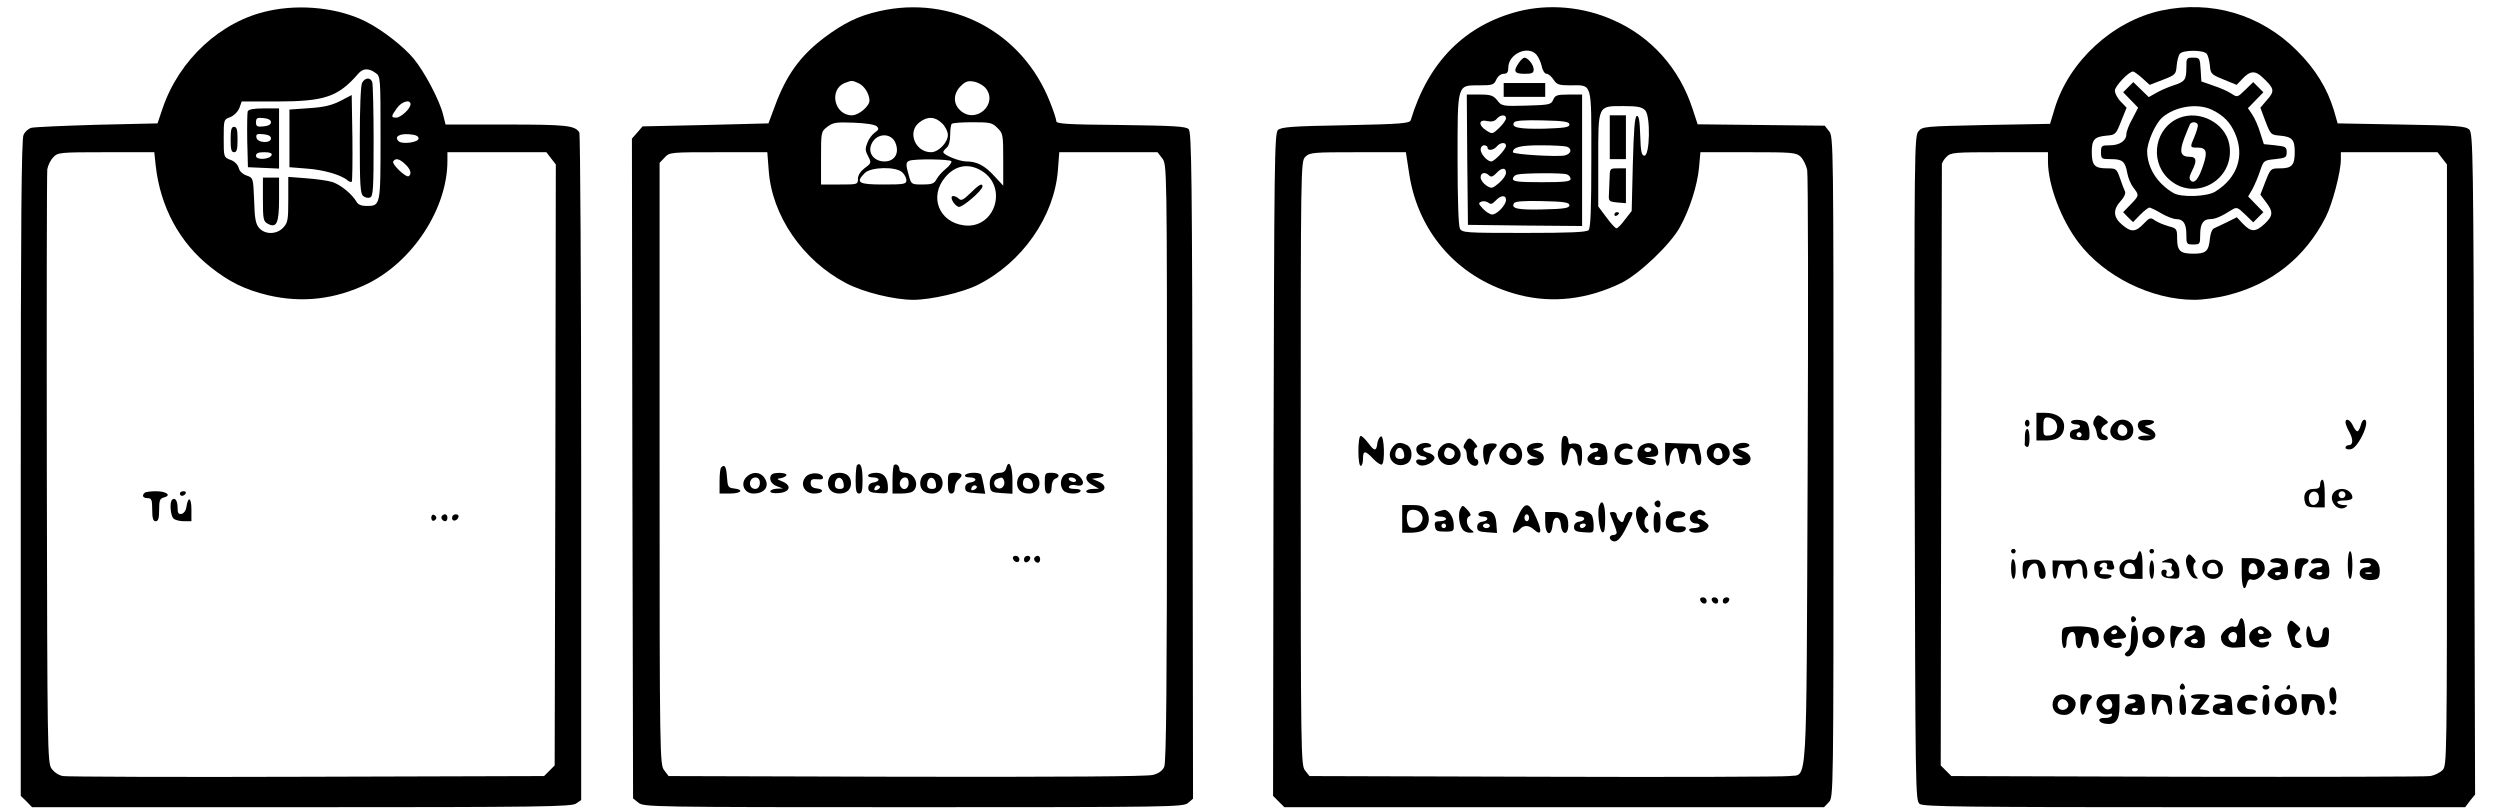 <?xml version="1.0" standalone="no"?>
<!DOCTYPE svg PUBLIC "-//W3C//DTD SVG 20010904//EN"
 "http://www.w3.org/TR/2001/REC-SVG-20010904/DTD/svg10.dtd">
<svg version="1.0" xmlns="http://www.w3.org/2000/svg"
 width="1084pt" height="352pt" viewBox="0 0 1084 352"
 preserveAspectRatio="xMidYMid meet">

<g transform="translate(0,352) scale(0.1,-0.1)"
fill="#000000" stroke="none">
<path d="M1165 3473 c-207 -44 -388 -211 -460 -423 l-22 -65 -262 -6 c-143 -4
-272 -10 -284 -13 -13 -3 -29 -17 -35 -31 -9 -19 -12 -382 -12 -1446 l0 -1420
25 -24 24 -25 1168 0 c1041 0 1171 2 1191 16 l22 15 0 1442 c0 793 -4 1447 -8
1453 -20 30 -55 34 -315 34 l-265 0 -11 44 c-15 61 -80 184 -126 240 -43 53
-138 127 -208 162 -116 59 -280 78 -422 47z m463 -269 c22 -15 22 -18 22 -283
0 -296 0 -294 -62 -294 -21 0 -36 6 -42 18 -20 34 -70 75 -106 86 -19 6 -70
13 -112 16 l-78 6 0 -99 c0 -87 -2 -100 -22 -121 -28 -30 -78 -31 -104 -2 -15
17 -20 40 -22 119 -4 98 -4 99 -33 109 -17 6 -31 19 -34 33 -4 14 -18 29 -36
35 -29 11 -29 12 -29 93 0 81 0 82 28 92 17 7 33 23 40 40 l10 28 151 0 c209
0 267 20 354 120 20 24 45 26 75 4z m152 -136 c0 -19 -42 -58 -62 -58 -23 0
-23 5 3 41 20 29 59 40 59 17z m35 -148 c0 -18 -72 -27 -87 -12 -19 19 3 33
45 30 29 -2 42 -8 42 -18z m-1140 -117 c20 -180 103 -335 239 -442 81 -64 148
-97 248 -121 148 -35 292 -18 432 50 197 97 346 327 346 532 l0 38 214 0 215
0 20 -26 21 -27 -2 -1303 -3 -1303 -23 -23 -23 -23 -1027 -3 c-565 -2 -1041 0
-1059 3 -18 3 -38 16 -50 33 -17 26 -18 81 -20 1297 -1 699 0 1284 2 1301 3
17 14 40 26 52 19 21 27 22 229 22 l209 0 6 -57z m1082 5 c24 -22 29 -43 15
-52 -12 -7 -74 52 -67 64 10 16 27 12 52 -12z"/>
<path d="M1570 3161 c-6 -12 -10 -110 -10 -249 0 -191 2 -232 15 -242 8 -7 22
-10 30 -6 13 5 15 40 15 245 0 132 -3 246 -6 255 -8 22 -31 20 -44 -3z"/>
<path d="M1475 3082 c-37 -19 -72 -27 -135 -31 l-85 -6 0 -125 0 -125 75 -6
c72 -5 149 -27 177 -51 7 -6 16 -9 18 -6 3 3 4 89 3 191 l-3 185 -50 -26z"/>
<path d="M1074 3037 c-2 -7 -3 -65 -2 -128 l3 -114 68 -3 67 -3 0 131 0 130
-65 0 c-45 0 -67 -4 -71 -13z m101 -47 c0 -10 -12 -16 -32 -18 -28 -3 -33 0
-33 18 0 18 5 21 33 18 20 -2 32 -8 32 -18z m0 -70 c0 -23 -59 -20 -63 3 -3
15 2 18 30 15 21 -2 33 -8 33 -18z m3 -72 c-7 -20 -68 -23 -68 -4 0 12 10 16
36 16 24 0 34 -4 32 -12z"/>
<path d="M1000 2915 c0 -42 3 -55 15 -55 12 0 15 13 15 55 0 42 -3 55 -15 55
-12 0 -15 -13 -15 -55z"/>
<path d="M1140 2655 c0 -85 2 -95 21 -105 38 -21 49 2 49 106 l0 94 -35 0 -35
0 0 -95z"/>
<path d="M627 1383 c-13 -12 -7 -23 13 -23 17 0 20 -7 20 -50 0 -38 4 -50 15
-50 11 0 15 12 15 49 0 41 3 50 21 54 34 9 11 27 -35 27 -23 0 -46 -3 -49 -7z"/>
<path d="M780 1380 c0 -5 4 -10 9 -10 6 0 13 5 16 10 3 6 -1 10 -9 10 -9 0
-16 -4 -16 -10z"/>
<path d="M746 1353 c-11 -11 -7 -68 6 -81 7 -7 27 -12 45 -12 l33 0 0 52 c0
52 -15 58 -22 8 -2 -14 -11 -26 -20 -28 -14 -3 -18 3 -18 27 0 30 -11 46 -24
34z"/>
<path d="M1870 1275 c0 -9 5 -15 11 -13 6 2 11 8 11 13 0 5 -5 11 -11 13 -6 2
-11 -4 -11 -13z"/>
<path d="M1917 1284 c-8 -8 1 -24 14 -24 5 0 9 7 9 15 0 15 -12 20 -23 9z"/>
<path d="M1960 1274 c0 -17 22 -14 28 4 2 7 -3 12 -12 12 -9 0 -16 -7 -16 -16z"/>
<path d="M3810 3471 c-88 -20 -152 -51 -237 -115 -103 -78 -164 -162 -213
-296 l-28 -75 -273 -7 -273 -6 -23 -27 -23 -26 2 -1431 3 -1430 24 -19 c23
-18 56 -19 1191 -19 1119 0 1169 1 1191 18 l22 19 -2 1444 c-2 1256 -4 1446
-17 1459 -12 12 -62 15 -294 18 -236 2 -280 5 -280 17 0 8 -12 45 -27 82 -119
304 -426 467 -743 394z m-87 -312 c25 -11 47 -47 47 -75 0 -25 -47 -64 -76
-64 -77 0 -101 112 -31 140 30 12 32 12 60 -1z m550 -20 c58 -70 -43 -160
-110 -97 -31 29 -30 72 3 105 20 20 31 24 57 19 18 -3 40 -16 50 -27z m-188
-154 c14 -13 25 -36 25 -50 0 -33 -41 -75 -73 -75 -69 0 -104 88 -51 129 35
28 69 26 99 -4z m-283 -13 c10 -10 8 -15 -9 -27 -11 -8 -26 -27 -32 -44 -10
-24 -10 -34 3 -58 15 -29 14 -31 -15 -52 -18 -14 -29 -31 -29 -46 0 -25 -2
-25 -80 -25 l-80 0 0 114 c0 113 0 115 27 136 25 19 38 21 115 18 52 -2 92 -8
100 -16z m523 -7 c24 -23 25 -30 25 -137 l0 -113 -39 42 c-41 45 -75 63 -121
63 -30 0 -100 28 -100 41 0 3 7 12 15 19 9 7 15 29 15 55 0 23 3 45 7 48 3 4
44 7 90 7 76 0 86 -2 108 -25z m-441 -68 c16 -43 -6 -77 -49 -77 -46 0 -74 38
-56 76 22 49 88 50 105 1z m-551 -114 c13 -197 147 -392 336 -491 74 -39 208
-72 291 -72 76 0 215 32 280 65 193 97 331 296 347 496 l6 79 213 0 213 0 20
-26 c21 -27 21 -27 21 -1320 0 -961 -3 -1300 -12 -1319 -7 -16 -24 -29 -49
-35 -24 -7 -398 -9 -1069 -8 l-1031 3 -19 25 c-19 24 -20 59 -20 1329 l0 1305
22 23 c21 23 25 23 233 23 l212 0 6 -77z m792 38 c3 -5 -8 -20 -24 -33 -16
-13 -34 -33 -40 -45 -10 -19 -20 -23 -61 -23 -48 0 -49 1 -59 38 -14 48 -14
59 2 65 22 9 176 7 182 -2z m132 -42 c116 -72 56 -254 -78 -236 -108 14 -151
125 -81 208 44 53 102 63 159 28z m-345 -6 c10 -9 18 -24 18 -35 0 -16 -9 -18
-100 -18 -108 0 -122 8 -80 50 26 26 134 29 162 3z"/>
<path d="M3716 1503 c-3 -3 -6 -33 -6 -65 0 -45 3 -58 15 -58 12 0 15 13 15
59 0 56 -9 79 -24 64z"/>
<path d="M3876 1503 c-3 -3 -6 -33 -6 -65 l0 -58 38 0 c20 0 42 4 48 8 34 23
12 82 -32 82 -14 0 -24 6 -24 14 0 17 -14 28 -24 19z m64 -78 c0 -25 -23 -35
-35 -15 -10 16 2 40 20 40 9 0 15 -9 15 -25z"/>
<path d="M4363 1491 c-3 -14 -13 -21 -28 -21 -30 0 -47 -22 -43 -57 3 -26 7
-28 51 -31 l47 -3 0 60 c0 60 -16 92 -27 52z m-10 -54 c8 -20 -9 -41 -27 -34
-19 8 -21 33 -3 40 20 9 25 8 30 -6z"/>
<path d="M3127 1493 c-4 -3 -7 -30 -7 -60 l0 -53 45 0 c49 0 62 17 18 22 -26
3 -28 7 -31 51 -3 44 -10 56 -25 40z"/>
<path d="M3235 1450 c-26 -29 -7 -70 32 -70 50 0 72 33 47 69 -19 27 -55 27
-79 1z m58 -12 c6 -19 -3 -38 -18 -38 -18 0 -28 17 -21 35 7 18 33 20 39 3z"/>
<path d="M3347 1463 c-16 -15 -5 -42 21 -51 l27 -10 -27 -1 c-16 -1 -28 -6
-28 -12 0 -6 16 -9 37 -7 48 4 58 32 16 50 -27 11 -27 12 -5 15 12 3 22 9 22
14 0 10 -53 12 -63 2z"/>
<path d="M3496 1455 c-30 -31 -10 -75 34 -75 38 0 48 18 13 22 -20 2 -28 9
-28 23 0 16 6 19 29 17 19 -2 27 1 24 10 -7 20 -53 21 -72 3z"/>
<path d="M3602 1458 c-7 -7 -12 -21 -12 -33 0 -28 19 -45 50 -45 31 0 50 17
50 45 0 28 -19 45 -50 45 -14 0 -31 -5 -38 -12z m56 -36 c3 -17 -2 -22 -17
-22 -14 0 -21 6 -21 18 0 38 33 41 38 4z"/>
<path d="M3765 1460 c-4 -6 5 -10 19 -10 32 0 34 -17 4 -22 -15 -2 -23 -10
-23 -23 0 -16 8 -21 43 -23 39 -3 42 -2 42 23 0 42 -17 65 -50 65 -16 0 -32
-4 -35 -10z m44 -61 c-16 -10 -23 -4 -14 10 3 6 11 8 17 5 6 -4 5 -9 -3 -15z"/>
<path d="M4002 1458 c-7 -7 -12 -21 -12 -33 0 -29 19 -45 52 -45 36 0 56 36
39 69 -13 23 -59 29 -79 9z m56 -36 c3 -17 -2 -22 -17 -22 -14 0 -21 6 -21 18
0 38 33 41 38 4z"/>
<path d="M4110 1425 c0 -33 4 -45 15 -45 9 0 15 9 15 24 0 13 7 29 15 36 23
19 18 30 -15 30 -29 0 -30 -2 -30 -45z"/>
<path d="M4185 1460 c-4 -6 5 -10 19 -10 32 0 34 -17 4 -22 -15 -2 -23 -10
-23 -23 0 -16 8 -21 44 -23 l43 -3 -7 38 c-4 21 -9 41 -11 45 -7 12 -62 10
-69 -2z m44 -61 c-16 -10 -23 -4 -14 10 3 6 11 8 17 5 6 -4 5 -9 -3 -15z"/>
<path d="M4422 1458 c-7 -7 -12 -21 -12 -33 0 -29 19 -45 52 -45 36 0 56 36
39 69 -13 23 -59 29 -79 9z m56 -36 c3 -16 -2 -22 -16 -22 -22 0 -32 17 -24
38 7 20 37 9 40 -16z"/>
<path d="M4530 1425 c0 -33 4 -45 15 -45 10 0 15 10 15 29 0 16 6 31 15 35 26
10 16 26 -15 26 -29 0 -30 -2 -30 -45z"/>
<path d="M4612 1458 c-7 -7 -12 -21 -12 -33 0 -12 5 -26 12 -33 15 -15 64 -16
73 -2 4 6 -7 10 -25 10 -20 0 -29 4 -24 11 3 6 17 8 29 5 31 -8 41 10 19 35
-19 21 -54 25 -72 7z m53 -18 c3 -5 -1 -10 -9 -10 -8 0 -18 5 -21 10 -3 6 1
10 9 10 8 0 18 -4 21 -10z"/>
<path d="M4717 1463 c-14 -14 -6 -33 21 -47 l27 -15 -27 -1 c-16 0 -28 -5 -28
-11 0 -6 16 -9 37 -7 48 4 57 32 16 50 l-28 12 28 4 c15 2 25 8 22 13 -7 10
-58 12 -68 2z"/>
<path d="M4392 1098 c6 -18 28 -21 28 -4 0 9 -7 16 -16 16 -9 0 -14 -5 -12
-12z"/>
<path d="M4440 1094 c0 -9 5 -14 12 -12 18 6 21 28 4 28 -9 0 -16 -7 -16 -16z"/>
<path d="M4487 1104 c-8 -8 1 -24 14 -24 5 0 9 7 9 15 0 15 -12 20 -23 9z"/>
<path d="M4208 2683 c-30 -29 -40 -35 -50 -25 -7 7 -18 12 -25 12 -18 0 2 -39
23 -47 15 -5 104 71 104 89 0 16 -16 7 -52 -29z"/>
<path d="M6585 3471 c-234 -60 -392 -220 -468 -472 -5 -14 -40 -17 -282 -22
-238 -4 -280 -8 -294 -21 -15 -15 -16 -144 -19 -1452 l-2 -1435 24 -24 25 -25
1170 0 1170 0 21 22 c20 22 20 26 20 1454 0 1394 0 1432 -19 1455 l-19 24
-275 3 -276 3 -22 67 c-57 176 -180 313 -344 385 -130 58 -278 71 -410 38z
m77 -188 c9 -10 19 -33 23 -50 3 -18 13 -33 21 -33 7 0 21 -11 30 -25 14 -22
24 -25 71 -25 99 0 93 22 93 -318 0 -219 -3 -301 -12 -310 -9 -9 -85 -12 -280
-12 -254 0 -268 1 -278 19 -6 12 -10 125 -10 298 0 332 -3 323 94 323 57 0 64
2 74 25 7 15 20 25 32 25 15 0 20 7 20 27 0 59 85 98 122 56z m472 -242 c23
-25 20 -196 -4 -196 -12 0 -16 18 -18 88 -2 64 -6 87 -15 84 -9 -3 -13 -61
-17 -208 l-5 -204 -29 -37 c-15 -21 -32 -38 -37 -38 -5 0 -24 21 -44 48 l-35
47 0 199 c0 243 -3 236 110 236 62 0 80 -4 94 -19z m-1023 -279 c41 -259 221
-456 477 -521 145 -37 296 -19 442 52 77 38 213 167 254 242 42 75 76 182 83
258 l6 67 207 0 c192 0 208 -1 228 -20 11 -11 24 -37 28 -57 4 -20 5 -607 2
-1305 -6 -1424 1 -1311 -80 -1323 -24 -3 -501 -5 -1061 -3 l-1019 3 -19 24
c-18 23 -19 58 -19 1332 0 1296 0 1309 20 1329 19 19 33 20 228 20 l208 0 15
-98z"/>
<path d="M6586 3248 c-26 -37 -20 -48 24 -48 33 0 40 3 40 19 0 20 -25 51 -40
51 -5 0 -16 -10 -24 -22z"/>
<path d="M6520 3130 l0 -30 90 0 90 0 0 30 0 30 -90 0 -90 0 0 -30z"/>
<path d="M6362 2828 l3 -283 248 -3 247 -2 0 285 0 285 -58 0 c-50 0 -59 -3
-67 -22 -9 -22 -17 -23 -117 -26 -103 -3 -107 -2 -126 23 -17 21 -28 25 -76
25 l-56 0 2 -282z m168 179 c0 -7 -13 -26 -30 -42 -28 -27 -30 -27 -55 -11
-36 23 -34 50 3 41 20 -4 33 -1 42 10 15 18 40 20 40 2z m275 -27 c0 -12 -20
-15 -110 -18 -109 -2 -144 5 -130 27 4 8 44 11 123 9 96 -2 117 -6 117 -18z
m-275 -92 c0 -15 -50 -68 -64 -68 -17 0 -46 32 -46 52 0 10 7 18 15 18 8 0 15
-4 15 -10 0 -15 26 -12 40 5 15 18 40 20 40 3z m264 -4 c24 -9 19 -31 -9 -38
-29 -7 -225 4 -225 14 0 22 32 30 121 30 54 0 104 -3 113 -6z m-264 -113 c0
-11 -14 -31 -31 -45 -29 -24 -31 -25 -55 -10 -13 9 -24 25 -24 35 0 21 20 25
37 8 8 -8 16 -5 30 9 23 26 43 27 43 3z m264 -7 c9 -3 16 -12 16 -20 0 -11
-25 -14 -125 -14 -102 0 -125 3 -125 14 0 8 8 17 18 19 26 7 198 8 216 1z
m-264 -111 c0 -22 -39 -63 -60 -63 -9 0 -27 11 -40 25 -20 22 -21 25 -6 31 9
3 22 1 30 -5 10 -8 17 -6 31 9 22 24 45 26 45 3z m275 -23 c0 -12 -21 -16
-114 -18 -111 -3 -141 4 -126 27 4 8 45 11 123 9 96 -2 117 -6 117 -18z"/>
<path d="M6980 2925 l0 -95 35 0 35 0 0 95 0 95 -35 0 -35 0 0 -95z"/>
<path d="M6979 2743 c-1 -27 -2 -59 -3 -73 -1 -22 4 -25 37 -28 l37 -3 0 75 0
76 -35 0 c-35 0 -35 0 -36 -47z"/>
<path d="M7000 2589 c0 -5 5 -7 10 -4 6 3 10 8 10 11 0 2 -4 4 -10 4 -5 0 -10
-5 -10 -11z"/>
<path d="M5890 1565 c0 -37 4 -65 10 -65 6 0 10 14 10 30 0 38 9 38 45 0 15
-16 32 -27 37 -24 14 9 10 126 -4 122 -7 -3 -14 -17 -16 -31 -4 -35 -13 -34
-40 3 -13 17 -27 30 -32 30 -6 0 -10 -29 -10 -65z"/>
<path d="M6770 1564 c0 -48 3 -65 13 -62 6 3 13 15 15 29 2 13 5 30 8 38 8 23
34 -8 34 -40 0 -16 5 -29 10 -29 6 0 10 20 10 44 0 36 -4 46 -20 51 -11 3 -24
3 -30 0 -5 -3 -10 3 -10 14 0 12 -7 21 -15 21 -12 0 -15 -14 -15 -66z"/>
<path d="M6353 1600 c-8 -12 -9 -21 -3 -25 6 -3 10 -16 10 -29 0 -25 17 -46
37 -46 7 0 13 7 13 15 0 8 -4 15 -10 15 -5 0 -10 11 -10 25 0 14 5 25 12 25 6
0 3 9 -7 20 -22 25 -27 25 -42 0z"/>
<path d="M6035 1576 c-29 -44 18 -91 65 -66 27 14 27 65 1 80 -31 16 -49 12
-66 -14z m53 -24 c3 -17 -2 -22 -17 -22 -14 0 -21 6 -21 18 0 38 33 41 38 4z"/>
<path d="M6152 1591 c-21 -13 -10 -46 16 -49 12 -2 20 -7 17 -12 -3 -4 -14 -6
-25 -3 -24 6 -27 -15 -4 -24 21 -8 64 13 64 32 0 8 -11 17 -25 21 -30 7 -33
24 -4 24 11 0 17 5 14 10 -8 12 -35 13 -53 1z"/>
<path d="M6246 1581 c-34 -38 12 -94 59 -73 31 14 38 49 14 73 -24 24 -51 24
-73 0z m53 -10 c17 -11 7 -41 -13 -41 -19 0 -29 17 -22 35 6 17 15 18 35 6z"/>
<path d="M6434 1585 c-8 -21 0 -80 11 -80 6 0 11 12 13 27 2 14 10 32 18 38 8
7 14 16 14 20 0 13 -51 8 -56 -5z"/>
<path d="M6517 1582 c-24 -26 -21 -49 8 -68 37 -24 75 -6 75 35 0 47 -52 68
-83 33z m53 -17 c13 -16 6 -35 -15 -35 -18 0 -28 17 -21 35 7 19 20 19 36 0z"/>
<path d="M6632 1591 c-21 -13 -10 -44 18 -52 25 -7 25 -7 -3 -8 -32 -1 -33
-24 -1 -29 49 -7 68 48 21 63 l-22 8 23 4 c12 2 22 9 22 14 0 11 -40 12 -58 0z"/>
<path d="M6897 1594 c-11 -11 3 -24 18 -17 8 3 15 0 15 -6 0 -6 -6 -11 -14
-11 -7 0 -19 -7 -26 -15 -19 -22 4 -43 45 -42 33 1 35 3 35 37 0 20 -5 41 -12
48 -13 13 -50 16 -61 6z m43 -58 c0 -11 -19 -15 -25 -6 -3 5 1 10 9 10 9 0 16
-2 16 -4z"/>
<path d="M7018 1589 c-25 -14 -23 -65 2 -79 22 -12 60 -5 60 11 0 5 -11 9 -24
9 -14 0 -28 5 -31 10 -11 18 16 41 38 34 14 -4 18 -2 15 7 -6 18 -38 22 -60 8z"/>
<path d="M7118 1589 c-11 -6 -18 -22 -18 -38 0 -22 7 -31 29 -41 29 -12 51 -7
51 10 0 5 -12 11 -27 13 -26 4 -26 4 5 6 24 1 32 6 32 19 0 37 -36 52 -72 31z
m42 -19 c0 -5 -7 -10 -15 -10 -8 0 -15 5 -15 10 0 6 7 10 15 10 8 0 15 -4 15
-10z"/>
<path d="M7220 1550 c0 -28 5 -50 10 -50 6 0 10 13 10 29 0 32 26 63 34 40 3
-8 6 -24 8 -37 4 -31 22 -33 26 -2 6 46 11 54 27 40 8 -7 15 -23 15 -36 0 -12
5 -26 10 -29 16 -10 22 19 12 56 l-8 34 -72 2 -72 3 0 -50z"/>
<path d="M7418 1589 c-26 -15 -22 -56 7 -75 23 -15 27 -15 50 0 59 39 4 111
-57 75z m50 -37 c3 -17 -2 -22 -17 -22 -14 0 -21 6 -21 18 0 38 33 41 38 4z"/>
<path d="M7520 1585 c-14 -17 -6 -33 24 -45 19 -8 18 -9 -9 -9 -27 -1 -28 -2
-13 -17 11 -11 25 -14 42 -10 36 9 35 43 -1 58 l-28 12 28 4 c15 2 25 8 22 13
-9 14 -51 11 -65 -6z"/>
<path d="M7177 1344 c-8 -8 1 -24 14 -24 5 0 9 7 9 15 0 15 -12 20 -23 9z"/>
<path d="M6934 1326 c-9 -25 1 -109 14 -114 9 -3 12 14 12 62 0 61 -13 87 -26
52z"/>
<path d="M6080 1270 l0 -60 36 0 c19 0 44 4 54 10 26 14 34 57 15 86 -12 19
-24 24 -60 24 l-45 0 0 -60z m78 28 c28 -28 -6 -78 -44 -64 -14 5 -20 57 -7
69 10 11 38 8 51 -5z"/>
<path d="M6332 1313 c-11 -20 -5 -71 11 -90 5 -7 19 -13 31 -13 20 1 20 2 4
14 -20 15 -24 52 -6 58 8 3 5 12 -9 27 -20 22 -22 22 -31 4z"/>
<path d="M6577 1270 c-18 -43 -22 -60 -12 -60 7 0 18 7 25 15 16 19 39 19 61
-1 32 -29 37 -10 11 49 -33 76 -51 75 -85 -3z m53 5 c0 -8 -4 -15 -10 -15 -5
0 -10 7 -10 15 0 8 5 15 10 15 6 0 10 -7 10 -15z"/>
<path d="M7101 1317 c-25 -31 20 -131 46 -103 4 5 2 11 -4 13 -17 6 -17 50 -1
55 8 3 5 12 -8 26 -18 19 -23 20 -33 9z"/>
<path d="M6238 1303 c-27 -7 -22 -23 7 -23 14 0 25 -4 25 -10 0 -5 -12 -10
-26 -10 -21 0 -25 -4 -22 -22 3 -20 9 -23 43 -23 39 0 40 1 38 35 -1 30 -25
62 -42 59 -3 -1 -14 -3 -23 -6z m32 -63 c0 -5 -4 -10 -10 -10 -5 0 -10 5 -10
10 0 6 5 10 10 10 6 0 10 -4 10 -10z"/>
<path d="M6428 1302 c-25 -5 -23 -22 2 -22 27 0 25 -18 -2 -22 -15 -2 -23 -10
-23 -23 0 -16 8 -21 43 -23 l43 -3 -3 42 c-3 44 -22 60 -60 51z m32 -62 c0 -5
-7 -10 -15 -10 -8 0 -15 5 -15 10 0 6 7 10 15 10 8 0 15 -4 15 -10z"/>
<path d="M6843 1303 c-20 -7 -15 -23 7 -23 27 0 25 -18 -2 -22 -15 -2 -23 -10
-23 -23 0 -16 8 -21 43 -23 42 -3 42 -3 42 30 0 18 -4 38 -8 44 -9 14 -43 24
-59 17z m32 -63 c-3 -5 -10 -10 -16 -10 -5 0 -9 5 -9 10 0 6 7 10 16 10 8 0
12 -4 9 -10z"/>
<path d="M7253 1299 c-24 -9 -37 -38 -27 -63 11 -29 84 -34 84 -6 0 6 -12 9
-27 8 -22 -2 -28 1 -28 17 0 14 7 20 24 20 14 0 26 5 28 11 5 15 -28 23 -54
13z"/>
<path d="M7350 1303 c-33 -13 -29 -53 6 -53 8 0 14 -4 14 -10 0 -5 -12 -10
-26 -10 -14 0 -23 -4 -19 -10 10 -16 61 -12 76 6 11 14 10 18 -6 30 -10 8 -22
14 -27 14 -4 0 -8 5 -8 11 0 6 7 9 15 6 8 -4 17 -2 20 2 4 7 -20 24 -28 20 -1
0 -9 -3 -17 -6z"/>
<path d="M6700 1255 c0 -55 27 -65 32 -12 2 20 8 32 18 32 10 0 16 -12 18 -32
4 -45 32 -45 32 0 0 43 -15 57 -62 57 l-38 0 0 -45z"/>
<path d="M6980 1296 c0 -2 7 -20 15 -39 8 -20 15 -41 15 -47 0 -5 -7 -10 -15
-10 -17 0 -20 -16 -6 -24 19 -12 38 6 64 60 31 64 32 64 12 64 -8 0 -17 -11
-21 -25 -5 -20 -9 -23 -20 -14 -8 6 -14 18 -14 25 0 8 -7 14 -15 14 -8 0 -15
-2 -15 -4z"/>
<path d="M7170 1255 c0 -33 4 -45 15 -45 11 0 15 12 15 45 0 33 -4 45 -15 45
-11 0 -15 -12 -15 -45z"/>
<path d="M7372 918 c6 -18 28 -21 28 -4 0 9 -7 16 -16 16 -9 0 -14 -5 -12 -12z"/>
<path d="M7422 918 c6 -18 28 -21 28 -4 0 9 -7 16 -16 16 -9 0 -14 -5 -12 -12z"/>
<path d="M7470 914 c0 -17 22 -14 28 4 2 7 -3 12 -12 12 -9 0 -16 -7 -16 -16z"/>
<path d="M9370 3474 c-210 -46 -399 -220 -461 -425 l-20 -66 -277 -5 c-270 -6
-276 -6 -294 -28 -17 -21 -18 -87 -16 -1462 3 -1412 3 -1440 22 -1454 17 -12
195 -14 1192 -14 l1173 0 21 28 22 27 -4 1433 c-3 1347 -5 1433 -21 1450 -16
15 -48 18 -294 22 l-277 5 -16 56 c-29 96 -80 179 -160 259 -158 158 -372 221
-590 174z m198 -187 c6 -7 12 -30 14 -51 3 -36 6 -39 60 -61 l56 -23 23 24
c35 38 57 40 91 7 50 -47 52 -58 18 -96 l-29 -34 22 -59 c22 -57 24 -59 62
-62 54 -5 65 -17 65 -71 0 -57 -12 -71 -64 -71 -40 0 -41 -1 -63 -57 l-22 -57
24 -32 c33 -43 31 -60 -6 -95 -39 -36 -58 -36 -93 0 l-27 29 -42 -21 c-23 -11
-49 -23 -57 -27 -9 -4 -16 -24 -18 -46 -5 -53 -17 -64 -71 -64 -58 0 -71 12
-71 67 0 40 -2 43 -37 52 -21 6 -47 17 -59 25 -19 14 -23 13 -49 -14 -35 -37
-55 -38 -94 -4 -38 32 -40 65 -6 102 15 16 23 33 19 42 -4 8 -14 34 -22 58
-14 40 -16 42 -56 42 -54 0 -66 13 -66 71 0 54 11 66 65 71 37 3 40 5 62 62
l24 59 -25 26 c-15 15 -26 37 -26 48 0 19 60 83 79 83 4 0 22 -13 40 -29 l32
-29 57 22 c55 21 57 24 60 61 2 22 8 45 14 52 14 17 102 17 116 0z m-688 -469
c1 -102 57 -250 132 -349 112 -148 317 -249 503 -249 37 0 103 9 148 21 188
48 333 164 421 337 29 56 66 197 66 250 l0 32 209 0 210 0 20 -26 21 -27 0
-1303 c0 -1278 0 -1304 -19 -1323 -11 -11 -35 -23 -53 -26 -18 -3 -493 -4
-1055 -3 l-1022 3 -23 23 -23 23 2 1297 c2 713 3 1303 3 1310 0 6 9 21 20 32
19 19 33 20 230 20 l210 0 0 -42z"/>
<path d="M9480 3228 c0 -54 -6 -62 -55 -78 -22 -7 -55 -21 -74 -32 l-34 -19
-34 33 -33 32 -22 -22 -22 -22 32 -33 33 -34 -25 -48 c-15 -26 -26 -56 -26
-66 0 -29 -29 -49 -71 -49 -37 0 -39 -2 -39 -30 0 -29 2 -30 44 -30 49 0 61
-10 70 -61 4 -21 15 -48 26 -62 26 -33 26 -35 -12 -74 l-32 -33 21 -22 22 -21
31 32 c17 17 35 31 40 31 4 0 28 -11 51 -25 24 -14 53 -25 65 -25 31 0 44 -20
44 -67 0 -41 1 -43 30 -43 29 0 30 2 30 43 0 47 13 67 45 67 20 0 48 12 92 40
21 13 25 12 58 -20 l35 -34 22 22 22 22 -33 34 -33 34 19 33 c10 19 25 54 33
79 15 44 16 45 65 50 45 5 50 7 50 30 0 23 -5 25 -50 30 l-49 5 -16 50 c-8 28
-24 63 -34 78 l-19 28 34 35 33 34 -22 22 -22 22 -34 -33 c-35 -34 -35 -34
-62 -16 -14 9 -49 25 -78 34 l-51 18 -3 51 c-3 50 -4 52 -33 52 -28 0 -29 -2
-29 -42z m111 -184 c51 -25 79 -54 100 -102 43 -98 10 -194 -86 -253 -35 -22
-147 -26 -181 -6 -70 41 -113 109 -114 180 0 41 36 122 66 148 56 48 152 63
215 33z"/>
<path d="M9450 3009 c-104 -41 -131 -180 -52 -260 112 -112 297 -11 268 146
-17 91 -127 149 -216 114z m80 -33 c0 -7 -7 -30 -15 -49 -20 -47 -20 -47 14
-47 38 0 44 -18 24 -77 -19 -58 -38 -82 -54 -66 -8 8 -6 19 5 41 23 44 20 62
-8 62 -41 0 -48 20 -25 81 11 29 23 57 25 61 9 13 34 9 34 -6z"/>
<path d="M8830 1670 l0 -60 43 0 c50 0 77 22 77 63 0 34 -34 57 -82 57 l-38 0
0 -60z m80 26 c20 -26 8 -61 -22 -64 -27 -3 -28 -1 -28 37 0 33 3 41 19 41 10
0 24 -7 31 -14z"/>
<path d="M9081 1702 c-6 -11 -6 -23 -1 -28 4 -5 10 -20 12 -34 2 -17 10 -26
26 -28 25 -4 30 13 7 22 -20 7 -19 33 3 45 16 9 16 11 -3 25 -26 20 -32 20
-44 -2z"/>
<path d="M8780 1685 c0 -8 5 -15 10 -15 6 0 10 7 10 15 0 8 -4 15 -10 15 -5 0
-10 -7 -10 -15z"/>
<path d="M8980 1690 c0 -5 9 -10 20 -10 27 0 25 -18 -2 -22 -15 -2 -23 -10
-23 -23 0 -16 8 -21 43 -23 42 -3 42 -3 42 30 0 19 -5 39 -12 46 -14 14 -68
16 -68 2z m44 -61 c-3 -5 -10 -7 -15 -3 -5 3 -7 10 -3 15 3 5 10 7 15 3 5 -3
7 -10 3 -15z"/>
<path d="M9166 1684 c-32 -32 -13 -74 34 -74 31 0 50 17 50 45 0 43 -53 61
-84 29z m51 -15 c14 -14 6 -39 -12 -39 -18 0 -28 17 -21 35 6 18 18 19 33 4z"/>
<path d="M9277 1693 c-16 -15 -5 -42 21 -51 l27 -10 -27 -1 c-40 -1 -34 -21 6
-21 50 0 57 35 11 55 -19 8 -19 9 3 12 12 3 22 9 22 14 0 10 -53 12 -63 2z"/>
<path d="M10170 1688 c1 -7 7 -24 15 -38 19 -33 19 -60 0 -60 -8 0 -15 -5 -15
-11 0 -6 10 -9 23 -7 33 5 89 128 58 128 -5 0 -12 -11 -15 -25 -4 -14 -10 -25
-15 -25 -4 0 -13 11 -19 25 -12 26 -32 34 -32 13z"/>
<path d="M8780 1630 c0 -16 0 -33 -1 -37 0 -4 4 -9 10 -11 7 -2 11 12 11 37 0
23 -4 41 -10 41 -5 0 -10 -13 -10 -30z"/>
<path d="M10060 1420 c0 -15 -7 -20 -29 -20 -33 0 -47 -25 -36 -60 5 -16 15
-20 46 -20 l39 0 0 60 c0 33 -4 60 -10 60 -5 0 -10 -9 -10 -20z m-5 -60 c0
-29 -32 -41 -41 -16 -9 24 4 48 23 44 12 -2 18 -12 18 -28z"/>
<path d="M10122 1388 c-32 -32 12 -91 49 -67 11 7 9 9 -8 9 -12 0 -25 5 -28
10 -4 6 8 10 29 10 23 0 36 5 36 13 0 19 -21 37 -45 37 -12 0 -26 -5 -33 -12z
m48 -13 c0 -8 -7 -15 -15 -15 -8 0 -15 7 -15 15 0 8 7 15 15 15 8 0 15 -7 15
-15z"/>
<path d="M8720 1130 c0 -5 5 -10 10 -10 6 0 10 5 10 10 0 6 -4 10 -10 10 -5 0
-10 -4 -10 -10z"/>
<path d="M9320 1130 c0 -5 5 -10 10 -10 6 0 10 5 10 10 0 6 -4 10 -10 10 -5 0
-10 -4 -10 -10z"/>
<path d="M9267 1109 c-3 -13 -11 -19 -19 -17 -25 10 -58 -10 -58 -35 0 -33 18
-47 62 -47 l38 0 0 60 c0 59 -12 80 -23 39z m-9 -57 c3 -18 -1 -22 -22 -22
-19 0 -26 5 -26 18 0 39 43 43 48 4z"/>
<path d="M10180 1070 c0 -33 4 -60 10 -60 6 0 10 27 10 60 0 33 -4 60 -10 60
-6 0 -10 -27 -10 -60z"/>
<path d="M9482 1105 c-13 -24 11 -89 35 -93 14 -3 16 -1 6 9 -15 15 -17 56 -4
61 4 2 0 11 -10 21 -16 17 -18 17 -27 2z"/>
<path d="M8720 1056 c0 -25 5 -46 10 -46 6 0 10 18 10 39 0 22 -4 43 -10 46
-6 4 -10 -12 -10 -39z"/>
<path d="M8798 1092 c-25 -3 -28 -7 -28 -43 0 -21 5 -39 10 -39 6 0 10 11 10
24 0 26 24 51 40 41 5 -3 10 -19 10 -36 0 -19 5 -29 15 -29 28 0 13 72 -17 82
-7 2 -25 2 -40 0z"/>
<path d="M9006 1093 c-3 -3 -28 -5 -56 -4 l-50 1 0 -40 c0 -48 17 -54 22 -7 2
20 8 32 18 32 10 0 16 -12 18 -32 4 -41 22 -44 22 -4 0 17 6 31 16 35 23 9 34
-2 34 -35 0 -16 5 -29 10 -29 19 0 11 69 -9 79 -10 6 -21 7 -25 4z"/>
<path d="M9385 1090 c-17 -8 -16 -9 9 -9 20 -1 27 -5 23 -16 -4 -8 -2 -17 4
-20 13 -9 1 -25 -18 -25 -9 0 -13 6 -9 15 3 9 0 15 -10 15 -9 0 -14 -7 -12
-17 2 -13 14 -19 41 -21 35 -3 37 -2 37 27 0 16 -7 37 -16 45 -17 18 -21 18
-49 6z"/>
<path d="M9573 1089 c-43 -16 -24 -79 23 -79 28 0 46 23 42 51 -4 26 -35 40
-65 28z m45 -37 c3 -18 -1 -22 -22 -22 -19 0 -26 5 -26 18 0 39 43 43 48 4z"/>
<path d="M9720 1035 c0 -63 12 -86 23 -44 4 14 11 20 20 16 22 -8 57 21 57 47
0 32 -19 46 -62 46 l-38 0 0 -65z m68 17 c3 -17 -2 -22 -17 -22 -14 0 -21 6
-21 18 0 38 33 41 38 4z"/>
<path d="M9845 1090 c-4 -6 5 -10 19 -10 14 0 26 -4 26 -10 0 -5 -8 -10 -19
-10 -10 0 -25 -7 -32 -16 -11 -14 -10 -18 6 -30 11 -8 26 -12 33 -9 8 3 20 5
28 5 21 0 19 76 -2 84 -24 9 -52 7 -59 -4z m45 -54 c0 -11 -19 -15 -25 -6 -3
5 1 10 9 10 9 0 16 -2 16 -4z"/>
<path d="M9957 1093 c-4 -3 -7 -24 -7 -45 0 -27 4 -38 15 -38 10 0 15 10 15
29 0 16 6 31 15 35 8 3 15 10 15 16 0 11 -43 14 -53 3z"/>
<path d="M10027 1093 c-14 -13 -6 -20 18 -15 15 2 25 0 25 -7 0 -6 -8 -11 -19
-11 -10 0 -25 -7 -32 -16 -11 -14 -11 -18 3 -28 10 -7 31 -11 48 -8 26 4 30 8
30 36 0 18 -5 37 -12 44 -13 13 -50 16 -61 5z m43 -57 c0 -11 -19 -15 -25 -6
-3 5 1 10 9 10 9 0 16 -2 16 -4z"/>
<path d="M10235 1090 c-7 -11 0 -13 28 -11 9 1 17 -3 17 -8 0 -6 -9 -11 -20
-11 -11 0 -23 -7 -26 -15 -10 -24 13 -43 49 -40 26 2 33 7 35 28 5 40 -14 67
-48 67 -16 0 -32 -4 -35 -10z m48 -57 c-7 -2 -19 -2 -25 0 -7 3 -2 5 12 5 14
0 19 -2 13 -5z"/>
<path d="M9087 1083 c-11 -11 -8 -48 5 -61 15 -15 54 -16 63 -2 4 6 -7 10 -26
10 -27 0 -30 2 -19 15 9 11 9 15 1 15 -7 0 -9 5 -6 10 10 16 38 12 31 -5 -4
-10 1 -15 15 -15 15 0 19 5 15 16 -3 9 -6 18 -6 20 0 7 -66 5 -73 -3z"/>
<path d="M9320 1050 c0 -22 5 -40 10 -40 6 0 10 18 10 40 0 22 -4 40 -10 40
-5 0 -10 -18 -10 -40z"/>
<path d="M9240 835 c0 -9 5 -15 11 -13 6 2 11 8 11 13 0 5 -5 11 -11 13 -6 2
-11 -4 -11 -13z"/>
<path d="M9707 819 c-4 -15 -11 -20 -22 -16 -17 7 -55 -25 -55 -46 0 -31 25
-48 65 -45 l40 3 0 59 c0 60 -17 87 -28 45z m-7 -58 c0 -11 -4 -22 -8 -25 -14
-9 -35 12 -29 28 9 23 37 20 37 -3z"/>
<path d="M9922 814 c-6 -10 -5 -29 1 -48 5 -17 11 -37 13 -43 4 -15 44 -18 44
-4 0 5 -7 11 -15 15 -19 7 -19 30 0 46 13 11 12 15 -6 31 -27 23 -26 23 -37 3z"/>
<path d="M8968 802 c-26 -3 -28 -7 -28 -48 0 -24 5 -44 10 -44 6 0 10 9 10 19
0 30 11 51 26 51 9 0 14 -12 14 -35 0 -46 27 -49 32 -2 2 20 8 32 18 32 10 0
16 -12 18 -32 2 -21 9 -33 18 -33 16 0 20 56 5 78 -8 13 -70 20 -123 14z"/>
<path d="M9142 794 c-26 -18 -28 -46 -6 -68 19 -20 64 -21 64 -2 0 9 -7 12
-19 9 -10 -3 -22 0 -25 6 -5 7 5 11 28 11 41 0 45 11 16 40 -24 24 -29 24 -58
4z m38 -14 c0 -5 -7 -10 -16 -10 -8 0 -12 5 -9 10 3 6 10 10 16 10 5 0 9 -4 9
-10z"/>
<path d="M9246 803 c-3 -3 -6 -26 -6 -51 0 -30 -5 -49 -17 -57 -11 -8 -12 -14
-5 -19 22 -13 52 32 52 78 0 43 -10 63 -24 49z"/>
<path d="M9312 799 c-25 -9 -31 -56 -10 -77 34 -34 102 14 79 56 -13 24 -39
32 -69 21z m45 -35 c7 -20 -17 -37 -34 -23 -15 13 -6 39 13 39 8 0 17 -7 21
-16z"/>
<path d="M9410 761 c0 -28 5 -51 10 -51 6 0 10 10 10 22 0 12 10 32 22 45 17
19 18 23 6 23 -9 0 -23 3 -32 6 -13 5 -16 -2 -16 -45z"/>
<path d="M9493 803 c-21 -8 -14 -25 7 -18 29 9 25 -14 -5 -25 -44 -17 -22 -50
32 -50 32 0 33 1 33 40 0 48 -27 70 -67 53z m37 -63 c0 -5 -7 -10 -15 -10 -8
0 -15 5 -15 10 0 6 7 10 15 10 8 0 15 -4 15 -10z"/>
<path d="M9780 797 c-32 -16 -37 -48 -11 -71 22 -20 62 -18 69 3 3 9 -1 11
-16 7 -11 -4 -23 -2 -27 4 -4 6 6 10 25 10 36 0 39 24 5 46 -16 11 -25 11 -45
1z m35 -17 c3 -5 -1 -10 -9 -10 -9 0 -16 5 -16 10 0 6 4 10 9 10 6 0 13 -4 16
-10z"/>
<path d="M10007 804 c-12 -12 -8 -71 7 -83 7 -6 28 -10 47 -8 32 2 34 5 37 45
2 33 0 42 -12 42 -10 0 -16 -9 -16 -25 0 -14 -7 -28 -15 -32 -20 -7 -26 -1
-34 37 -3 17 -9 28 -14 24z"/>
<path d="M9455 550 c-8 -13 -1 -24 14 -19 6 3 7 10 2 18 -6 10 -10 10 -16 1z"/>
<path d="M9810 540 c0 -5 7 -10 15 -10 8 0 15 5 15 10 0 6 -7 10 -15 10 -8 0
-15 -4 -15 -10z"/>
<path d="M9915 540 c-3 -5 -1 -10 4 -10 6 0 11 5 11 10 0 6 -2 10 -4 10 -3 0
-8 -4 -11 -10z"/>
<path d="M10100 516 c0 -33 10 -57 21 -50 16 9 11 74 -6 74 -9 0 -15 -9 -15
-24z"/>
<path d="M8912 498 c-7 -7 -12 -21 -12 -33 0 -29 19 -45 52 -45 25 0 48 23 48
49 0 33 -63 54 -88 29z m56 -31 c4 -20 -25 -34 -40 -19 -15 15 -1 44 19 40 10
-2 19 -11 21 -21z"/>
<path d="M9020 465 c0 -51 15 -60 25 -15 4 16 11 32 16 35 18 11 9 25 -16 25
-23 0 -25 -4 -25 -45z"/>
<path d="M9102 498 c-31 -31 5 -89 45 -74 9 4 13 1 10 -6 -2 -7 -16 -12 -31
-11 -32 2 -31 -20 2 -25 44 -7 62 14 62 73 l0 55 -38 0 c-21 0 -43 -5 -50 -12z
m55 -24 c9 -23 -13 -40 -32 -24 -12 10 -13 16 -4 26 15 18 28 18 36 -2z"/>
<path d="M9225 500 c-3 -5 3 -10 14 -10 12 0 21 -4 21 -10 0 -5 -9 -10 -19
-10 -20 0 -35 -25 -25 -41 3 -5 23 -9 45 -9 36 0 39 2 39 29 0 47 -10 61 -40
61 -16 0 -32 -4 -35 -10z m45 -54 c0 -11 -19 -15 -25 -6 -3 5 1 10 9 10 9 0
16 -2 16 -4z"/>
<path d="M9330 466 c0 -25 5 -46 10 -46 6 0 10 7 10 16 0 8 5 24 11 35 8 16
13 18 25 8 8 -6 14 -22 14 -35 0 -13 5 -24 11 -24 6 0 9 17 7 43 -3 42 -3 42
-45 45 l-43 3 0 -45z"/>
<path d="M9450 466 c0 -35 4 -46 16 -46 12 0 14 9 12 42 -4 59 -28 63 -28 4z"/>
<path d="M9500 500 c0 -5 9 -10 21 -10 l20 0 -20 -26 c-29 -37 -27 -44 19 -44
42 0 56 16 19 22 l-21 3 21 27 c12 14 21 29 21 32 0 3 -18 6 -40 6 -22 0 -40
-4 -40 -10z"/>
<path d="M9600 501 c0 -6 11 -11 25 -11 14 0 25 -4 25 -10 0 -5 -11 -10 -24
-10 -13 0 -26 -6 -29 -12 -9 -26 6 -38 45 -38 l39 0 -3 43 c-3 41 -4 42 -40
45 -22 2 -38 -1 -38 -7z m50 -55 c0 -11 -19 -15 -25 -6 -3 5 1 10 9 10 9 0 16
-2 16 -4z"/>
<path d="M9716 495 c-34 -35 -10 -79 41 -73 33 4 33 22 0 23 -15 0 -22 6 -22
20 0 16 6 19 29 17 19 -2 27 1 24 10 -7 20 -53 21 -72 3z"/>
<path d="M9817 503 c-4 -3 -7 -24 -7 -45 0 -27 4 -38 15 -38 11 0 15 12 15 45
0 42 -7 54 -23 38z"/>
<path d="M9869 489 c-24 -46 21 -84 75 -63 19 7 21 55 4 72 -20 20 -66 14 -79
-9z m61 -24 c0 -25 -23 -35 -35 -15 -10 16 2 40 20 40 9 0 15 -9 15 -25z"/>
<path d="M9980 465 c0 -55 27 -65 32 -12 2 20 8 32 18 32 10 0 16 -12 18 -32
4 -45 32 -45 32 0 0 43 -15 57 -62 57 l-38 0 0 -45z"/>
<path d="M10100 430 c0 -5 7 -10 15 -10 8 0 15 5 15 10 0 6 -7 10 -15 10 -8 0
-15 -4 -15 -10z"/>
</g>
</svg>
